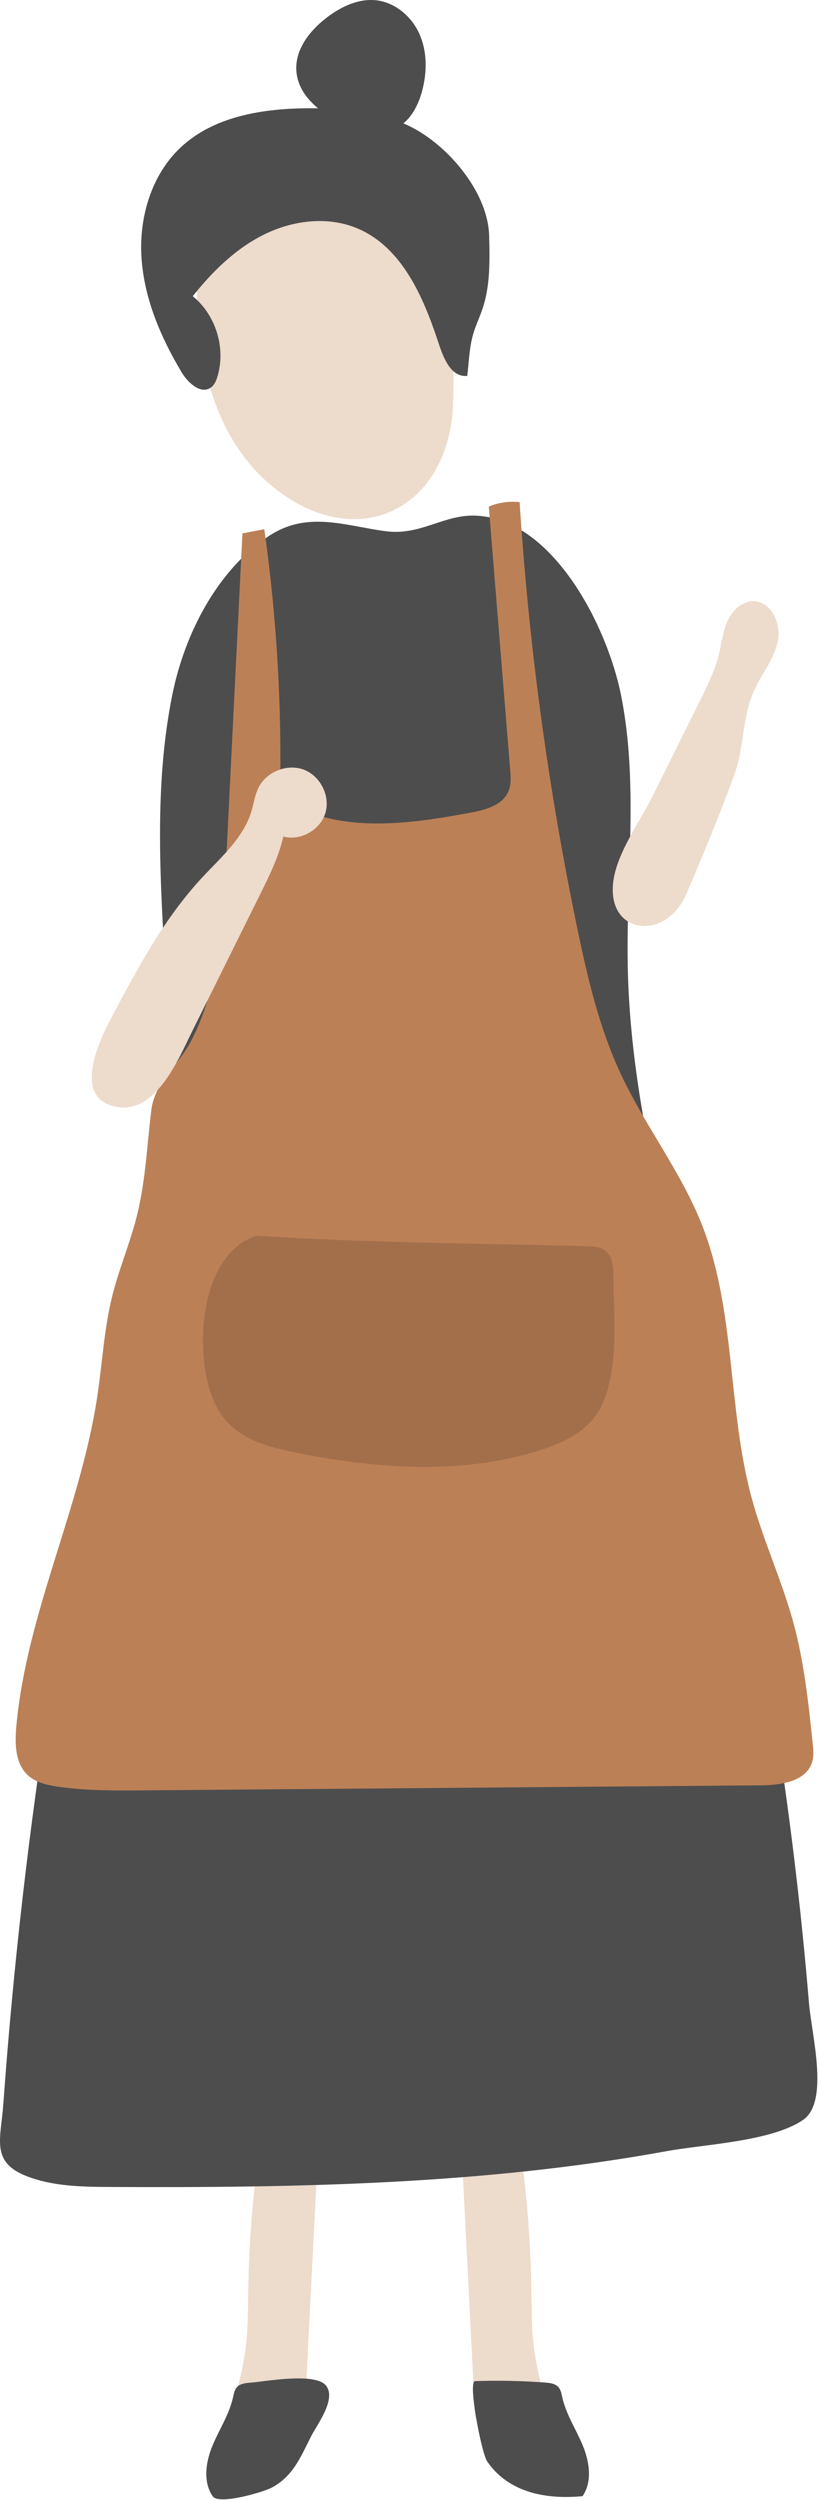 <svg width="271" height="827" viewBox="0 0 271 827" fill="none" xmlns="http://www.w3.org/2000/svg">
<path d="M153.449 712.774C152.914 714.727 153.011 716.794 153.114 718.818C154.44 744.877 155.766 770.936 157.086 796.995C157.162 798.483 157.276 800.08 158.19 801.254C159.338 802.726 161.383 803.094 163.234 803.31C169.913 804.084 176.662 804.23 183.367 803.754C180.445 794.258 177.506 784.691 176.472 774.805C175.877 769.102 175.92 763.35 175.834 757.614C175.644 744.899 174.8 732.194 173.312 719.565C172.868 715.788 172.256 711.773 169.718 708.943C165.177 703.883 155.252 706.221 153.449 712.774Z" fill="#EDDBCC"/>
<path d="M104.53 712.774C105.071 714.727 104.968 716.794 104.865 718.818C103.539 744.877 102.213 770.936 100.893 796.995C100.817 798.483 100.704 800.08 99.789 801.254C98.641 802.726 96.596 803.094 94.739 803.31C88.061 804.084 81.312 804.23 74.606 803.754C77.529 794.258 80.473 784.691 81.507 774.805C82.102 769.102 82.059 763.35 82.145 757.614C82.335 744.899 83.179 732.194 84.668 719.565C85.111 715.788 85.723 711.773 88.261 708.943C92.802 703.883 102.728 706.221 104.53 712.774Z" fill="#EDDBCC"/>
<path d="M234.733 462.084C223.211 415.663 208.967 369.319 207.754 321.237C206.986 290.676 211.494 259.627 205.46 229.78C200.757 206.519 182.588 171.494 157.33 170.568C146.728 170.179 139.151 177.256 127.601 175.719C113.979 173.907 101.678 168.864 88.878 177.359C72.133 188.462 61.179 209.24 57.023 229.78C50.988 259.627 52.969 290.724 54.728 321.237C56.46 351.316 58.37 382.078 53.072 411.87C47.979 440.5 34.563 464.281 28.766 492.997C19.793 537.437 12.709 582.262 7.524 627.303C4.894 650.175 2.745 673.112 1.094 696.076C0.266 707.558 -3.197 715.209 8.899 719.895C17.753 723.326 27.668 723.396 37.031 723.439C98.344 723.737 160.101 722.644 220.592 711.589C232.964 709.328 255.251 708.408 265.707 701.271C274.501 695.27 268.564 673.128 267.682 662.577C265.047 630.961 261.242 599.447 256.262 568.112C250.596 532.481 243.42 497.093 234.733 462.084Z" fill="#4D4D4D"/>
<path d="M142.511 158.053C146.809 151.781 149.509 143.54 149.904 133.714C150.635 115.582 149.26 96.86 141.451 80.481C132.456 61.613 110.261 43.151 87.774 48.535C61.433 54.844 63.939 88.927 66.272 111.567C68.123 129.553 75.007 147.701 88.618 159.605C108.957 177.386 131.233 174.518 142.511 158.053Z" fill="#EDDBCC"/>
<path d="M257.275 206.643C257.665 208.304 257.741 210.052 257.448 211.68C256.431 217.383 252.637 222.129 250.045 227.313C245.401 236.582 246.467 246.814 242.89 256.537C237.998 269.843 232.623 282.986 226.979 295.989C220.316 311.345 200.6 309.343 202.943 291.503C204.188 282.028 211.743 271.785 215.932 263.355C221.123 252.907 226.313 242.458 231.503 232.009C234.014 226.95 236.547 221.837 237.9 216.355C238.804 212.692 239.177 208.856 240.736 205.414C242.295 201.978 245.45 198.894 249.222 198.873C253.362 198.851 256.301 202.482 257.275 206.643Z" fill="#EDDBCC"/>
<path d="M74.775 285.93C76.588 249.428 78.401 212.931 80.219 176.428C82.633 175.974 85.047 175.519 87.455 175.065C91.59 204.376 93.327 234.023 92.64 263.615C110.402 276.055 134.362 272.814 155.68 268.831C160.583 267.917 166.228 266.424 168.203 261.841C169.183 259.557 168.999 256.965 168.799 254.487C166.444 225.511 164.096 196.541 161.741 167.565C164.945 166.229 168.485 165.72 171.937 166.088C174.984 213.526 181.382 260.753 191.064 307.298C194.457 323.618 198.3 339.991 205.335 355.098C213.324 372.262 225.273 387.451 232.228 405.058C243.528 433.66 240.676 465.915 248.74 495.594C252.556 509.641 258.78 522.947 262.59 536.999C266.08 549.883 267.493 563.221 268.9 576.488C269.133 578.669 269.355 580.925 268.689 583.014C266.67 589.328 258.395 590.519 251.765 590.573C183.747 591.13 115.722 591.682 47.703 592.24C38.167 592.315 28.593 592.391 19.155 591.017C15.599 590.497 11.876 589.675 9.224 587.245C5.019 583.387 4.878 576.883 5.387 571.202C8.72 533.807 26.58 499.111 32.182 461.987C33.854 450.905 34.428 439.623 37.134 428.747C39.196 420.452 42.475 412.503 44.749 404.263C48.131 392.023 48.537 379.691 50.069 367.197C51.216 357.847 58.95 352.615 63.29 344.228C72.48 326.447 73.801 305.545 74.775 285.93Z" fill="#BC8057"/>
<path d="M34.129 364.476C35.304 365.26 36.803 365.845 38.67 366.164C51.778 368.409 59.128 350.126 63.614 341.095C71.078 326.063 78.535 311.032 85.999 296.005C89.084 289.783 92.201 283.495 93.76 276.726C99.453 278.263 106.002 274.54 107.679 268.891C109.357 263.242 105.964 256.603 100.433 254.568C94.901 252.539 88.066 255.347 85.49 260.645C84.305 263.074 83.969 265.817 83.184 268.409C80.538 277.197 73.156 283.544 66.905 290.27C54.094 304.051 45.164 320.901 36.392 337.545C32.592 344.742 26.26 359.211 34.129 364.476Z" fill="#EDDBCC"/>
<path d="M203.062 427.833C202.84 419.727 204.258 412.476 195.02 412.238C158.358 411.286 121.827 411.162 85.198 408.797C84.83 408.775 84.538 408.856 84.283 408.981C84.245 408.992 84.218 408.981 84.175 408.997C65.693 415.647 63.993 448.459 70.85 463.708C75.196 473.371 83.509 477.294 93.392 479.529C106.906 482.586 120.831 484.621 134.68 485.129C147.924 485.616 161.308 484.551 174.124 481.055C183.589 478.474 194.219 474.746 198.878 465.369C204.226 454.595 203.381 439.477 203.062 427.833Z" fill="#A36F4B"/>
<path d="M161.963 84.382C161.963 82.24 161.909 80.102 161.85 77.97C161.46 63.074 147.253 46.717 133.891 40.986C124.025 36.761 113.076 35.77 102.344 35.808C87.179 35.862 70.932 38.357 59.848 48.703C50.026 57.869 45.918 72.051 46.832 85.448C47.747 98.851 53.191 111.578 60.07 123.114C62.203 126.691 66.532 130.635 69.855 128.135C70.97 127.297 71.533 125.928 71.939 124.597C74.796 115.176 71.425 104.187 63.778 97.986C70.386 89.674 78.179 82.034 87.737 77.402C97.289 72.77 108.828 71.45 118.569 75.681C132.836 81.877 139.898 97.775 144.791 112.536C146.404 117.411 148.79 124.905 154.614 124.353C155.193 119.624 155.279 114.651 156.719 110.02C157.536 107.384 158.732 104.885 159.62 102.271C161.568 96.546 161.974 90.47 161.963 84.382Z" fill="#4D4D4D"/>
<path d="M98.04 23.098C98.425 32.015 106.976 38.33 115.31 41.533C120.3 43.448 126.032 44.731 130.876 42.464C135.649 40.234 138.366 35.078 139.708 29.986C141.326 23.855 141.386 17.146 138.831 11.34C136.282 5.534 130.848 0.821 124.549 0.101C118.606 -0.575 112.778 2.233 108.037 5.875C102.554 10.073 97.743 16.199 98.04 23.098Z" fill="#4D4D4D"/>
<path d="M82.779 788.176C87.747 787.808 104.513 784.621 107.961 789.237C111.322 793.728 104.909 802.033 102.939 805.929C99.513 812.693 97.034 819.019 90.069 822.817C87.211 824.375 72.398 828.72 70.38 825.761C67.105 820.956 68.079 814.414 70.299 809.035C72.517 803.662 75.851 798.695 77.107 793.019C77.361 791.872 77.556 790.643 78.319 789.751C79.369 788.522 81.16 788.295 82.779 788.176Z" fill="#4D4D4D"/>
<path d="M180.369 788.133C172.657 787.559 164.912 787.402 157.184 787.662C154.738 787.743 159.327 811.513 161.211 814.246C168.452 824.754 181.051 826.832 192.768 825.717C196.048 820.912 195.068 814.371 192.849 808.992C190.63 803.619 187.297 798.652 186.041 792.976C185.787 791.828 185.592 790.6 184.829 789.707C183.779 788.479 181.988 788.252 180.369 788.133Z" fill="#4D4D4D"/>
</svg>

